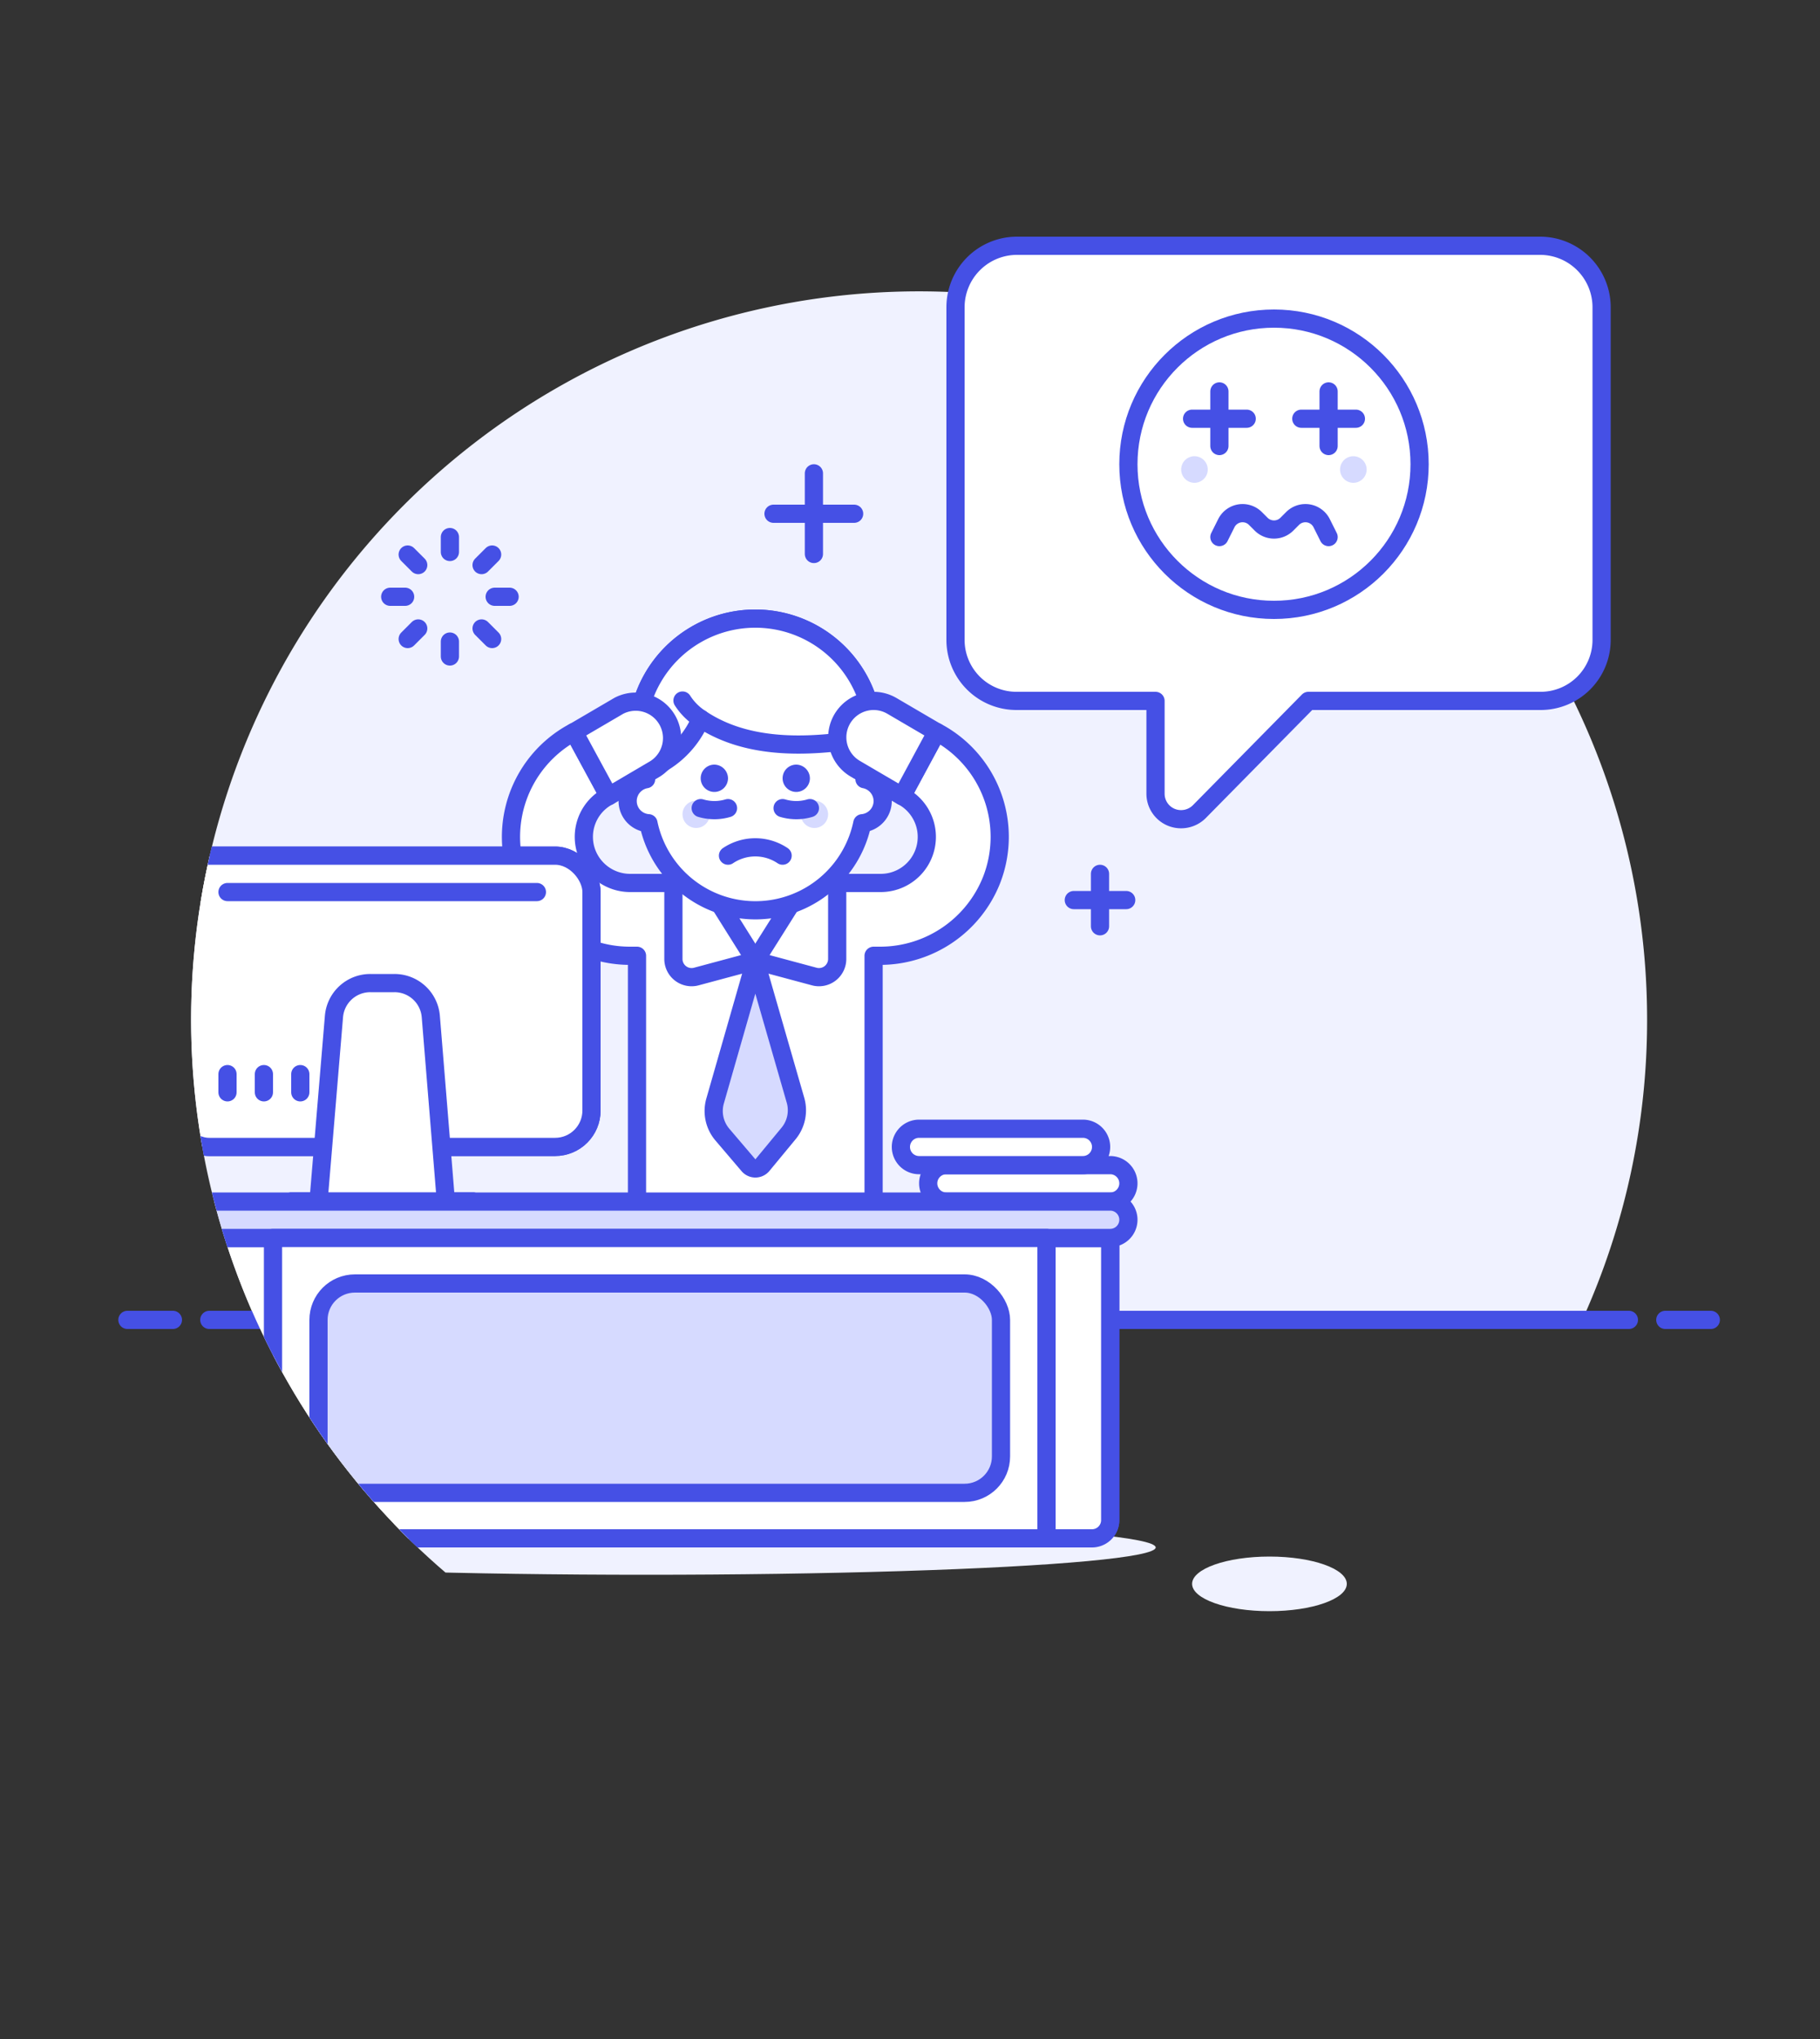<svg id="Duotone" xmlns="http://www.w3.org/2000/svg" xmlns:xlink="http://www.w3.org/1999/xlink" viewBox="0 0 100 112"><rect x="0" y="0" width="100" height="112" fill="#333333" stroke="none"/><defs><style>.cls-1,.cls-3{fill:none;}.cls-2{fill:#f0f2ff;}.cls-10,.cls-3,.cls-4,.cls-5{stroke:#4550e5;stroke-linejoin:round;}.cls-10,.cls-3,.cls-5{stroke-linecap:round;}.cls-4,.cls-5,.cls-9{fill:#fff;}.cls-10,.cls-6{fill:#d6daff;}.cls-7{clip-path:url(#clip-path);}.cls-8{fill:#4550e5;}</style><clipPath id="clip-path"><circle class="cls-1" cx="50.5" cy="56" r="40"/></clipPath></defs><title>21- working-desk-out-of-idea-panic-male-caucasian</title><g id="Icons"><g id="Background"><g id="New_Symbol_56-12" data-name="New Symbol 56"><path class="cls-2" d="M90.5,56A40,40,0,1,0,14.06,72.5H86.94A39.85,39.85,0,0,0,90.5,56Z"/><line class="cls-3" x1="11.5" y1="72.5" x2="89.5" y2="72.5"/><line class="cls-3" x1="7" y1="72.5" x2="9.5" y2="72.5"/><line class="cls-3" x1="91.5" y1="72.5" x2="94" y2="72.5"/></g></g><g id="Scene"><ellipse class="cls-2" cx="69.75" cy="87" rx="4.25" ry="1.5"/><path class="cls-4" d="M88,16.88a3.38,3.38,0,0,0-3.38-3.38H55.88a3.38,3.38,0,0,0-3.38,3.38V35.15a3.35,3.35,0,0,0,3.38,3.35h7.61v5.1a1.4,1.4,0,0,0,.86,1.29,1.42,1.42,0,0,0,1.54-.3l6-6.09H84.62A3.35,3.35,0,0,0,88,35.15Z"/><line class="cls-3" x1="24.72" y1="30.32" x2="24.72" y2="29.5"/><line class="cls-3" x1="26.46" y1="31.04" x2="27.04" y2="30.46"/><line class="cls-3" x1="27.18" y1="32.78" x2="28" y2="32.78"/><line class="cls-3" x1="26.46" y1="34.52" x2="27.04" y2="35.1"/><line class="cls-3" x1="24.72" y1="35.24" x2="24.72" y2="36.06"/><line class="cls-3" x1="22.98" y1="34.52" x2="22.4" y2="35.1"/><line class="cls-3" x1="22.26" y1="32.78" x2="21.44" y2="32.78"/><line class="cls-3" x1="22.98" y1="31.04" x2="22.4" y2="30.46"/><line class="cls-3" x1="44.72" y1="30.43" x2="44.72" y2="26"/><line class="cls-3" x1="42.5" y1="28.22" x2="46.93" y2="28.22"/><line class="cls-3" x1="60.44" y1="50.88" x2="60.44" y2="48"/><line class="cls-3" x1="59" y1="49.44" x2="61.88" y2="49.44"/><circle class="cls-5" cx="70" cy="25.5" r="8"/><path class="cls-6" d="M66.36,25.79a.73.73,0,1,1-.72-.73A.73.73,0,0,1,66.36,25.79Z"/><path class="cls-6" d="M75.09,25.79a.73.73,0,1,1-.73-.73A.73.73,0,0,1,75.09,25.79Z"/><line class="cls-3" x1="65.5" y1="23" x2="68.5" y2="23"/><line class="cls-3" x1="67" y1="21.5" x2="67" y2="24.5"/><line class="cls-3" x1="71.5" y1="23" x2="74.5" y2="23"/><line class="cls-3" x1="73" y1="21.5" x2="73" y2="24.5"/><path class="cls-3" d="M67,29.5l.38-.76a1,1,0,0,1,.73-.54,1,1,0,0,1,.87.28l.31.31a1,1,0,0,0,1.42,0l.31-.31a1,1,0,0,1,.87-.28,1,1,0,0,1,.73.54l.38.76"/><g class="cls-7"><path class="cls-5" d="M51.47,40.21l-1.9,3.52a2.53,2.53,0,0,1-1.18,4.77H34.61a2.55,2.55,0,0,1-2.36-1.62,2.52,2.52,0,0,1,1.19-3.15l-1.91-3.52A6.53,6.53,0,0,0,34.61,52.5H35V67H48V52.5h.39a6.59,6.59,0,0,0,6.1-4.18A6.52,6.52,0,0,0,51.47,40.21Z"/><path class="cls-8" d="M39.25,42a.75.75,0,1,0,.75.75.76.76,0,0,0-.75-.75Z"/><path class="cls-8" d="M43.75,42a.75.75,0,1,0,.75.75.76.76,0,0,0-.75-.75Z"/><path class="cls-3" d="M48,40.48a6.5,6.5,0,1,0-13,0v2a5.15,5.15,0,0,0,3.5-3C41.3,41.36,45,41,48,40.48Z"/><path class="cls-3" d="M37.5,38.48a3.32,3.32,0,0,0,1,1"/><path class="cls-3" d="M43,47a2.69,2.69,0,0,0-3,0"/><path class="cls-3" d="M38.5,44.39a2.67,2.67,0,0,0,.75.11,2.61,2.61,0,0,0,.75-.11"/><path class="cls-3" d="M44.5,44.39a2.61,2.61,0,0,1-.75.11,2.67,2.67,0,0,1-.75-.11"/><line class="cls-3" x1="16" y1="66" x2="26" y2="66"/><path class="cls-9" d="M30.5,47h-19a2,2,0,0,0-2,2v2.5a2,2,0,0,1,2-2h19a2,2,0,0,1,2,2V49A2,2,0,0,0,30.5,47Z"/><rect class="cls-3" x="9.5" y="47" width="23" height="16" rx="2" ry="2"/><line class="cls-3" x1="12.5" y1="49" x2="29.5" y2="49"/><line class="cls-3" x1="12.5" y1="59" x2="12.5" y2="60"/><line class="cls-3" x1="14.5" y1="59" x2="14.5" y2="60"/><line class="cls-3" x1="16.5" y1="59" x2="16.5" y2="60"/><path class="cls-3" d="M11.5,68H61a0,0,0,0,1,0,0V83.5a1,1,0,0,1-1,1H12.5a1,1,0,0,1-1-1V68a0,0,0,0,1,0,0Z"/><rect class="cls-3" x="15" y="68" width="42.5" height="16.5"/><rect class="cls-3" x="17.5" y="70.5" width="37.5" height="11.5" rx="2" ry="2"/><path class="cls-10" d="M41.5,52.77l-2.21,7.71a2,2,0,0,0,.39,1.83L41.12,64a.5.5,0,0,0,.77,0l1.43-1.73a2,2,0,0,0,.39-1.83Z"/><path class="cls-5" d="M38.26,53.64l3.24-.87L38.82,48.5H37v4.18A1,1,0,0,0,38.26,53.64Z"/><path class="cls-5" d="M44.74,53.64l-3.24-.87,2.69-4.27H46v4.18A1,1,0,0,1,44.74,53.64Z"/><path class="cls-5" d="M48.5,44a1.23,1.23,0,0,0-1-1.2V42a6,6,0,1,0-12,0v.8a1.22,1.22,0,0,0,.13,2.42,6,6,0,0,0,11.75,0A1.23,1.23,0,0,0,48.5,44Z"/><path class="cls-8" d="M39.25,42a.75.75,0,1,0,.75.75.76.76,0,0,0-.75-.75Z"/><path class="cls-8" d="M43.75,42a.75.75,0,1,0,.75.75.76.76,0,0,0-.75-.75Z"/><circle class="cls-6" cx="38.25" cy="44.73" r="0.75"/><circle class="cls-6" cx="44.75" cy="44.73" r="0.75"/><path class="cls-9" d="M48,40.48a6.5,6.5,0,1,0-13,0v2a5.15,5.15,0,0,0,3.5-3C41.3,41.36,45,41,48,40.48Z"/><path class="cls-3" d="M48,40.48a6.5,6.5,0,1,0-13,0v2a5.15,5.15,0,0,0,3.5-3C41.3,41.36,45,41,48,40.48Z"/><path class="cls-3" d="M37.5,38.48a3.32,3.32,0,0,0,1,1"/><path class="cls-3" d="M43,47a2.69,2.69,0,0,0-3,0"/><path class="cls-5" d="M36,42.23a2,2,0,0,0-2-3.46l-2.46,1.44,1.91,3.52Z"/><path class="cls-5" d="M47,42.23a2,2,0,0,1,1-3.73,2,2,0,0,1,1,.27l2.46,1.44-1.9,3.52Z"/><path class="cls-3" d="M38.5,44.39a2.67,2.67,0,0,0,.75.11,2.61,2.61,0,0,0,.75-.11"/><path class="cls-3" d="M44.5,44.39a2.61,2.61,0,0,1-.75.11,2.67,2.67,0,0,1-.75-.11"/><path class="cls-5" d="M62,65a1,1,0,0,1-1,1H52a1,1,0,0,1,0-2h9A1,1,0,0,1,62,65Z"/><path class="cls-5" d="M60.5,63a1,1,0,0,1-1,1h-9a1,1,0,0,1,0-2h9A1,1,0,0,1,60.5,63Z"/><ellipse class="cls-2" cx="35.5" cy="85" rx="28" ry="1.5"/><line class="cls-3" x1="16" y1="66" x2="26" y2="66"/><rect class="cls-9" x="9.5" y="47" width="23" height="16" rx="2" ry="2"/><rect class="cls-3" x="9.5" y="47" width="23" height="16" rx="2" ry="2"/><line class="cls-3" x1="12.5" y1="49" x2="29.5" y2="49"/><path class="cls-5" d="M24.5,66h-7l.85-10.17a2,2,0,0,1,2-1.83h1.32a2,2,0,0,1,2,1.83Z"/><line class="cls-3" x1="12.5" y1="59" x2="12.5" y2="60"/><line class="cls-3" x1="14.5" y1="59" x2="14.5" y2="60"/><line class="cls-3" x1="16.5" y1="59" x2="16.5" y2="60"/><path class="cls-9" d="M11.5,68H61a0,0,0,0,1,0,0V83.5a1,1,0,0,1-1,1H12.5a1,1,0,0,1-1-1V68a0,0,0,0,1,0,0Z"/><path class="cls-3" d="M11.5,68H61a0,0,0,0,1,0,0V83.5a1,1,0,0,1-1,1H12.5a1,1,0,0,1-1-1V68a0,0,0,0,1,0,0Z"/><path class="cls-10" d="M61,66H11.5a1,1,0,0,0-1,1h0a1,1,0,0,0,1,1H61a1,1,0,0,0,1-1h0A1,1,0,0,0,61,66Z"/><rect class="cls-9" x="15" y="68" width="42.5" height="16.5"/><rect class="cls-3" x="15" y="68" width="42.5" height="16.5"/><rect class="cls-6" x="17.5" y="70.5" width="37.5" height="11.5" rx="2" ry="2"/><rect class="cls-3" x="17.5" y="70.5" width="37.5" height="11.5" rx="2" ry="2"/></g></g></g></svg>